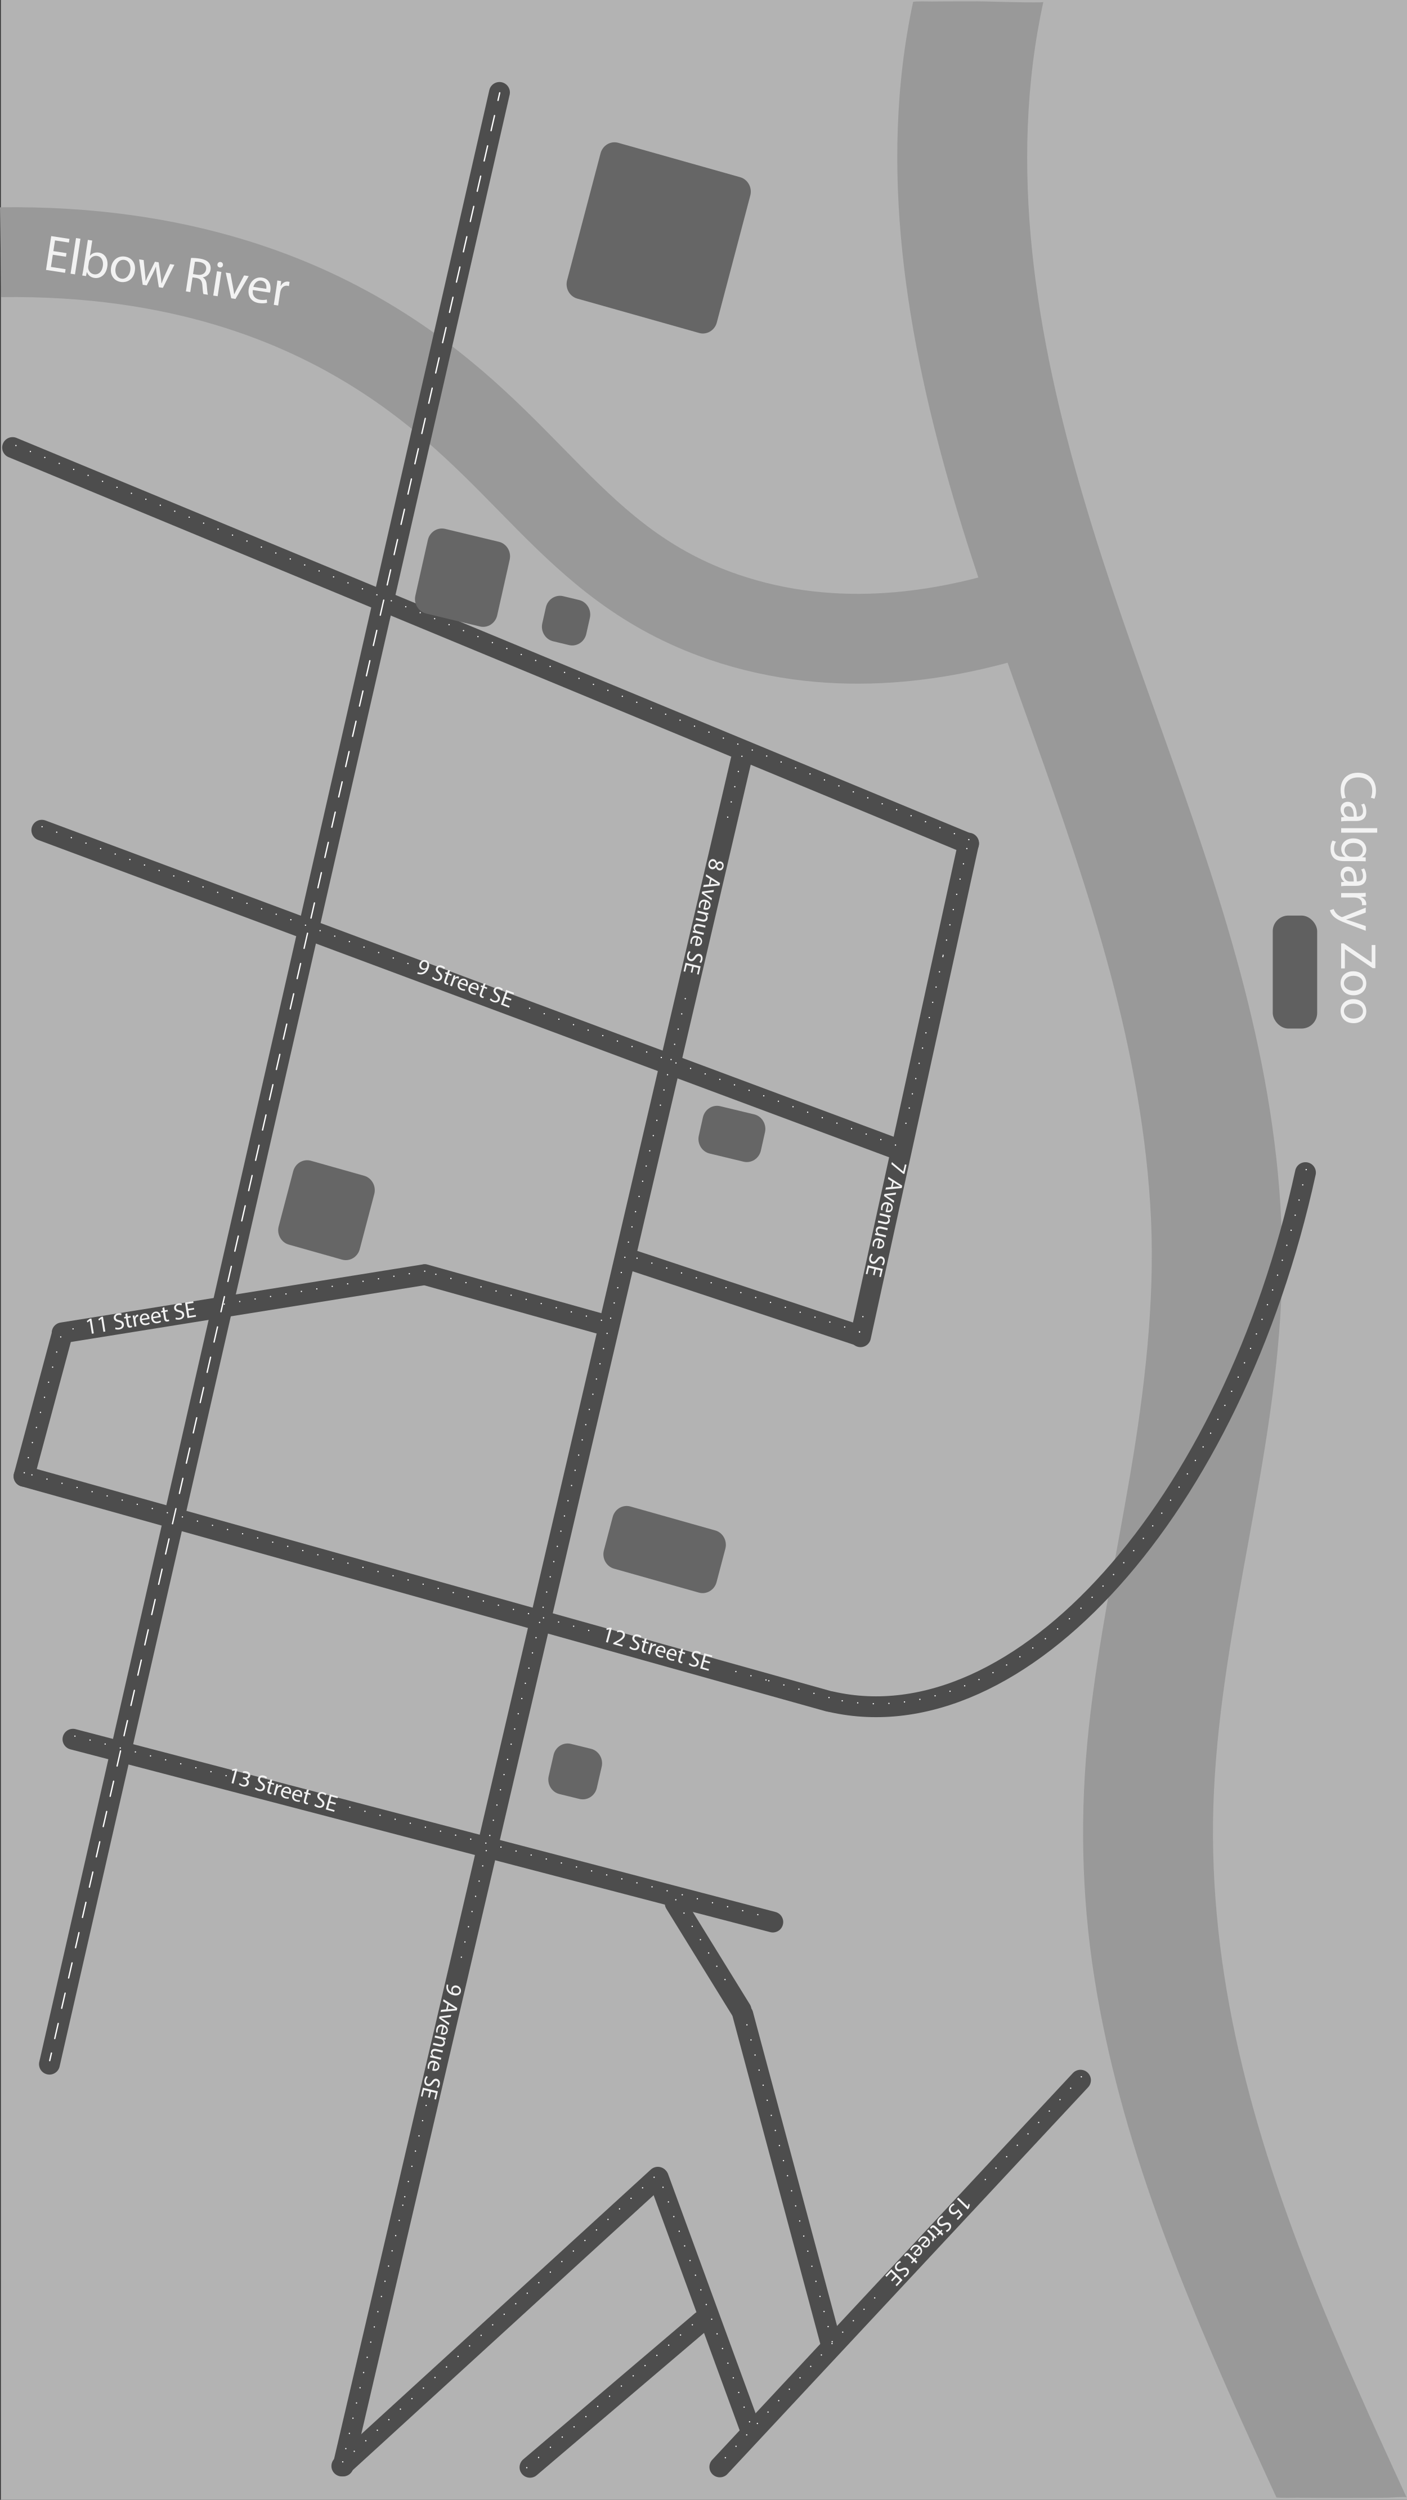 <?xml version="1.0" encoding="UTF-8"?><svg id="Layer_1" xmlns="http://www.w3.org/2000/svg" viewBox="0 0 1080.66 1920"><rect x="0" y="0" width="1080.66" height="1920" fill="#333333" stroke="none"/><g id="Layer_1-2"><g id="background"><rect x=".66" width="1080" height="1920" fill="#b3b3b3"/><path d="M701.32,1.51c-27.3,127.36-5.02,258.46,31.17,381.69,36.06,122.8,87.38,240.61,120.32,364.39,16.42,61.69,28.27,124.82,31.23,188.69s-4.95,131.6-16.04,196.58c-11.02,64.55-24.65,128.73-31.71,193.89-6.93,64.01-5.81,128.12,4.18,191.76,19.61,125.03,68.69,242.97,120.64,357.53,6.35,14.01,12.76,27.98,19.18,41.96,.33,.72,16.45,.37,14.64,.35,11.78,.13,23.57,.15,35.36,.15s23.57-.01,35.36-.15c1.63-.02,14.37-.94,14.64-.35-52.49-114.22-104.72-230.13-131.27-353.62-13.35-62.1-19.72-125.65-16.61-189.16,3.2-65.48,15.32-130.05,27.05-194.41s23.18-129.1,25.04-194.64c1.84-64.76-6.31-129.38-20.4-192.5-27.9-125.01-78.23-243.09-117.47-364.63-39.4-122.04-69.31-251.85-53.29-380.71,1.96-15.72,4.65-31.32,7.97-46.81-.2,.94-46.11-.5-50-.5-11.78,0-23.57,0-35.36,.15-1.56,.02-14.49-.36-14.64,.35h0Z" fill="#999"/><path d="M784.88,469.83c-55.32,17.42-140.67,34.49-229.43,3.97-117.93-40.54-148.36-132.9-266.88-206.55C231.33,231.68,139.63,191.83,.47,193.71" fill="none" stroke="#999" stroke-miterlimit="10" stroke-width="69"/></g><g id="road"><g><g><line x1="518.6" y1="1461.82" x2="569.15" y2="1543.7" fill="none" stroke="#4d4d4d" stroke-linecap="round" stroke-linejoin="round" stroke-width="16"/><line x1="570.54" y1="1547.18" x2="638.61" y2="1801.29" fill="none" stroke="#4d4d4d" stroke-linecap="round" stroke-linejoin="round" stroke-width="16"/></g><line x1="383.63" y1="71" x2="37.98" y2="1585.38" fill="none" stroke="#4d4d4d" stroke-linecap="round" stroke-linejoin="round" stroke-width="16"/><line x1="9.66" y1="343.74" x2="743.92" y2="648.03" fill="none" stroke="#4d4d4d" stroke-linecap="round" stroke-linejoin="round" stroke-width="16"/><line x1="569.15" y1="584.06" x2="263.53" y2="1894.01" fill="none" stroke="#4d4d4d" stroke-linecap="round" stroke-linejoin="round" stroke-width="16"/><line x1="32.12" y1="637.65" x2="688.76" y2="882.5" fill="none" stroke="#4d4d4d" stroke-linecap="round" stroke-linejoin="round" stroke-width="16"/><line x1="461.32" y1="1016.75" x2="326.43" y2="979.03" fill="none" stroke="#4d4d4d" stroke-linecap="round" stroke-linejoin="round" stroke-width="16"/><line x1="326.02" y1="979.03" x2="47.74" y2="1023.69" fill="none" stroke="#4d4d4d" stroke-linecap="round" stroke-linejoin="round" stroke-width="16"/><line x1="636.52" y1="1306.67" x2="18.45" y2="1133.84" fill="none" stroke="#4d4d4d" stroke-linecap="round" stroke-linejoin="round" stroke-width="16"/><line x1="743.92" y1="647.58" x2="660.93" y2="1026.67" fill="none" stroke="#4d4d4d" stroke-linecap="round" stroke-linejoin="round" stroke-width="16"/><line x1="47.74" y1="1024.68" x2="18.45" y2="1133.84" fill="none" stroke="#4d4d4d" stroke-linecap="round" stroke-linejoin="round" stroke-width="16"/><line x1="480.29" y1="966.13" x2="659.46" y2="1025.62" fill="none" stroke="#4d4d4d" stroke-linecap="round" stroke-linejoin="round" stroke-width="16"/><path d="M1002.67,900.63c-56.36,257.41-219.22,439.19-364.13,406.42" fill="none" stroke="#4d4d4d" stroke-linecap="round" stroke-linejoin="round" stroke-width="16"/><line x1="56.04" y1="1335.81" x2="593.56" y2="1476.22" fill="none" stroke="#4d4d4d" stroke-linecap="round" stroke-linejoin="round" stroke-width="16"/><line x1="505.68" y1="1672.71" x2="575.36" y2="1863.16" fill="none" stroke="#4d4d4d" stroke-linecap="round" stroke-linejoin="round" stroke-width="16"/><line x1="552.87" y1="1894.7" x2="829.88" y2="1597.68" fill="none" stroke="#4d4d4d" stroke-linecap="round" stroke-linejoin="round" stroke-width="16"/><line x1="505.27" y1="1672.22" x2="262.55" y2="1894.01" fill="none" stroke="#4d4d4d" stroke-linecap="round" stroke-linejoin="round" stroke-width="16"/><line x1="538.88" y1="1782.86" x2="407.06" y2="1895" fill="none" stroke="#4d4d4d" stroke-linecap="round" stroke-linejoin="round" stroke-width="16"/></g><g><g><line x1="383.82" y1="71.27" x2="382.49" y2="77.12" fill="none" stroke="#fff" stroke-linecap="round" stroke-linejoin="round"/><line x1="379.83" y1="88.75" x2="40.84" y2="1571.01" fill="none" stroke="#fff" stroke-dasharray="0 0 0 0 0 0 11.93 11.93" stroke-linecap="round" stroke-linejoin="round"/><line x1="39.51" y1="1576.83" x2="38.17" y2="1582.67" fill="none" stroke="#fff" stroke-linecap="round" stroke-linejoin="round"/></g><line x1="744.12" y1="644.87" x2="9.86" y2="341.2" fill="none" stroke="#fff" stroke-dasharray="0 0 0 12" stroke-linecap="round" stroke-linejoin="round"/><line x1="724.38" y1="733.75" x2="744.12" y2="644.87" fill="none" stroke="#fff" stroke-dasharray="0 0 0 12" stroke-linecap="round" stroke-linejoin="round"/><line x1="700.76" y1="840.12" x2="724.38" y2="733.75" fill="none" stroke="#fff" stroke-dasharray="0 0 0 12" stroke-linecap="round" stroke-linejoin="round"/><line x1="695.8" y1="862.73" x2="700.76" y2="840.12" fill="none" stroke="#fff" stroke-dasharray="0 0 0 12" stroke-linecap="round" stroke-linejoin="round"/><line x1="660.15" y1="1022.97" x2="663.12" y2="1009.59" fill="none" stroke="#fff" stroke-dasharray="0 0 0 12" stroke-linecap="round" stroke-linejoin="round"/><line x1="406.77" y1="774.38" x2="689.44" y2="880.07" fill="none" stroke="#fff" stroke-dasharray="0 0 0 12" stroke-linecap="round" stroke-linejoin="round"/><line x1="32.31" y1="634.95" x2="314.99" y2="740.64" fill="none" stroke="#fff" stroke-dasharray="0 0 0 12" stroke-linecap="round" stroke-linejoin="round"/><path d="M1003.23,898.33c-56.36,257.41-219.22,439.19-364.13,406.42" fill="none" stroke="#fff" stroke-dasharray="0 0 0 12" stroke-linecap="round" stroke-linejoin="round"/><line x1="309.37" y1="1693.7" x2="263.24" y2="1890.81" fill="none" stroke="#fff" stroke-dasharray="0 0 0 12" stroke-linecap="round" stroke-linejoin="round"/><line x1="327.3" y1="1617.09" x2="309.37" y2="1693.7" fill="none" stroke="#fff" stroke-dasharray="0 0 0 12" stroke-linecap="round" stroke-linejoin="round"/><line x1="526.34" y1="767.02" x2="353.07" y2="1508.74" fill="none" stroke="#fff" stroke-dasharray="0 0 0 12" stroke-linecap="round" stroke-linejoin="round"/><line x1="569.83" y1="580.86" x2="558.6" y2="628.93" fill="none" stroke="#fff" stroke-dasharray="0 0 0 12" stroke-linecap="round" stroke-linejoin="round"/><line x1="660.15" y1="1022.97" x2="480.49" y2="963.43" fill="none" stroke="#fff" stroke-dasharray="0 0 0 12" stroke-linecap="round" stroke-linejoin="round"/><line x1="461.94" y1="1014.04" x2="326.22" y2="976.33" fill="none" stroke="#fff" stroke-dasharray="0 0 0 12" stroke-linecap="round" stroke-linejoin="round"/><line x1="56.11" y1="1020.64" x2="47.94" y2="1021.98" fill="none" stroke="#fff" stroke-dasharray="0 0 0 12" stroke-linecap="round" stroke-linejoin="round"/><line x1="326.22" y1="976.33" x2="161.88" y2="1003.29" fill="none" stroke="#fff" stroke-dasharray="0 0 0 12" stroke-linecap="round" stroke-linejoin="round"/><line x1="18.65" y1="1131.14" x2="47.94" y2="1021.98" fill="none" stroke="#fff" stroke-dasharray="0 0 0 12" stroke-linecap="round" stroke-linejoin="round"/><line x1="452.15" y1="1252.25" x2="18.65" y2="1131.14" fill="none" stroke="#fff" stroke-dasharray="0 0 0 12" stroke-linecap="round" stroke-linejoin="round"/><line x1="588.32" y1="1290.29" x2="561.77" y2="1282.88" fill="none" stroke="#fff" stroke-dasharray="0 0 0 12" stroke-linecap="round" stroke-linejoin="round"/><line x1="636.72" y1="1303.81" x2="588.32" y2="1290.29" fill="none" stroke="#fff" stroke-dasharray="0 0 0 12" stroke-linecap="round" stroke-linejoin="round"/><line x1="173.65" y1="1363.78" x2="56.24" y2="1333.09" fill="none" stroke="#fff" stroke-dasharray="0 0 0 12" stroke-linecap="round" stroke-linejoin="round"/><line x1="582.04" y1="1470.54" x2="263.24" y2="1386.68" fill="none" stroke="#fff" stroke-dasharray="0 0 0 12" stroke-linecap="round" stroke-linejoin="round"/><line x1="671.83" y1="1764.89" x2="553.23" y2="1891.8" fill="none" stroke="#fff" stroke-dasharray="0 0 0 12" stroke-linecap="round" stroke-linejoin="round"/><line x1="830.53" y1="1595.08" x2="750.63" y2="1680.58" fill="none" stroke="#fff" stroke-dasharray="0 0 0 12" stroke-linecap="round" stroke-linejoin="round"/><line x1="519.06" y1="1459.12" x2="560.07" y2="1525.61" fill="none" stroke="#fff" stroke-dasharray="0 0 0 12" stroke-linecap="round" stroke-linejoin="round"/><line x1="639.16" y1="1798.52" x2="570.81" y2="1544.47" fill="none" stroke="#fff" stroke-dasharray="0 0 0 12" stroke-linecap="round" stroke-linejoin="round"/><line x1="575.69" y1="1860.05" x2="505.39" y2="1669.51" fill="none" stroke="#fff" stroke-dasharray="0 0 0 12" stroke-linecap="round" stroke-linejoin="round"/><line x1="263.24" y1="1890.81" x2="505.39" y2="1669.51" fill="none" stroke="#fff" stroke-dasharray="0 0 0 12" stroke-linecap="round" stroke-linejoin="round"/><line x1="404.59" y1="1895.3" x2="538.59" y2="1779.66" fill="none" stroke="#fff" stroke-dasharray="0 0 0 12" stroke-linecap="round" stroke-linejoin="round"/><g><g isolation="isolate"><path d="M344.35,1524.46c-.11,.32-.17,.71-.24,1.24-.09,.91,.08,1.83,.53,2.61,.49,.9,1.34,1.68,2.61,2.2v-.05c-.59-.8-.83-1.81-.57-2.93,.47-2.02,2.28-2.96,4.18-2.5,2.1,.51,3.59,2.49,3.06,4.79-.54,2.3-2.72,3.28-5.55,2.59-2.45-.59-3.96-1.83-4.76-3.19-.64-1.07-.87-2.38-.73-3.63,.04-.57,.14-1.06,.24-1.42l1.23,.3Zm6.27,2.09c-1.39-.33-2.56,.28-2.87,1.59-.24,1.02,.07,1.94,.65,2.49,.12,.12,.28,.21,.52,.27,1.9,.46,3.52,.1,3.89-1.49,.3-1.3-.61-2.49-2.19-2.87Z" fill="#f2f2f2"/></g><g isolation="isolate"><path d="M343.63,1539.15l-3.34-2.08,.36-1.56,10.6,6.74-.42,1.82-12.46,1.2,.38-1.61,3.92-.37,.96-4.13Zm.27,4.1l3.58-.34c.81-.08,1.54-.09,2.25-.1v-.03c-.64-.34-1.29-.7-1.94-1.09l-3.07-1.94-.82,3.51Z" fill="#f2f2f2"/></g><g isolation="isolate"><path d="M346.21,1549.16l-5.04,.52c-.82,.09-1.55,.16-2.28,.16v.05c.63,.36,1.25,.76,1.94,1.22l4.27,2.75-.37,1.59-7.51-5.28,.34-1.45,9.02-1.19-.38,1.63Z" fill="#f2f2f2"/></g><g isolation="isolate"><path d="M339.84,1556.5c-2.04-.46-3.19,.66-3.54,2.18-.25,1.09-.22,1.79-.11,2.42h-1.14c-.11-.59-.17-1.58,.14-2.91,.6-2.58,2.64-3.71,5.13-3.11s4.12,2.56,3.55,5c-.64,2.73-3.18,2.89-4.71,2.52-.31-.07-.54-.17-.69-.22l1.37-5.88Zm.04,4.72c.95,.25,2.54,.19,2.94-1.52,.36-1.54-.89-2.55-1.9-2.92l-1.04,4.44Z" fill="#f2f2f2"/><path d="M340.19,1564.84c.86,.21,1.56,.36,2.26,.47l-.31,1.35-1.39-.25v.04c.68,.6,1.23,1.76,.9,3.14-.27,1.16-1.37,2.79-4.21,2.11l-4.94-1.19,.36-1.52,4.77,1.15c1.33,.32,2.56,.09,2.9-1.35,.23-1-.29-1.95-1.06-2.41-.17-.11-.42-.21-.68-.27l-4.98-1.2,.35-1.52,6.04,1.46Z" fill="#f2f2f2"/><path d="M332.53,1580.54c-.86-.21-1.61-.37-2.27-.47l.31-1.35,1.37,.24v-.04c-.57-.56-1.23-1.65-.88-3.14,.31-1.31,1.39-2.71,4.3-2.01l4.84,1.17-.36,1.52-4.58-1.1c-1.57-.38-2.75-.15-3.07,1.23-.24,1.02,.3,1.9,.9,2.34,.2,.14,.46,.26,.74,.32l5.08,1.22-.36,1.52-6.02-1.45Z" fill="#f2f2f2"/><path d="M333.35,1584.3c-2.04-.46-3.19,.66-3.54,2.18-.25,1.09-.22,1.79-.11,2.42h-1.14c-.11-.59-.17-1.58,.14-2.91,.6-2.58,2.64-3.71,5.13-3.11s4.12,2.56,3.55,5c-.64,2.73-3.18,2.89-4.71,2.52-.31-.07-.54-.17-.69-.22l1.37-5.88Zm.04,4.72c.95,.25,2.54,.19,2.94-1.52,.36-1.54-.89-2.55-1.9-2.92l-1.04,4.45Z" fill="#f2f2f2"/><path d="M328.66,1595.14c-.57,.58-1.14,1.48-1.38,2.52-.36,1.54,.23,2.63,1.4,2.91,1.08,.26,1.84-.21,2.8-1.64,1.11-1.74,2.36-2.68,3.99-2.29,1.8,.43,2.78,2.26,2.25,4.52-.28,1.19-.75,1.99-1.17,2.44l-1.12-.71c.29-.33,.82-1.03,1.06-2.08,.37-1.59-.43-2.42-1.21-2.61-1.08-.26-1.77,.32-2.76,1.78-1.21,1.79-2.39,2.57-4.08,2.16-1.78-.43-3.01-2.13-2.37-4.88,.26-1.12,.87-2.27,1.43-2.8l1.16,.68Z" fill="#f2f2f2"/><path d="M328.8,1610.78l1.06-4.53-4.16-1-1.18,5.05-1.25-.3,1.53-6.55,11.53,2.78-1.47,6.3-1.25-.3,1.12-4.79-3.64-.88-1.06,4.53-1.23-.3Z" fill="#f2f2f2"/></g></g><g><g isolation="isolate"><path d="M694.61,901.69l-.99-.24-8.98-7.34,.37-1.57,8.7,7.25h.03s1.28-5.49,1.28-5.49l1.25,.3-1.65,7.09Z" fill="#f2f2f2"/></g><g isolation="isolate"><path d="M685.33,907.54l-3.34-2.08,.36-1.56,10.6,6.74-.42,1.82-12.46,1.2,.38-1.61,3.92-.37,.96-4.13Zm.27,4.1l3.58-.34c.81-.08,1.54-.09,2.25-.1v-.03c-.64-.34-1.29-.7-1.94-1.09l-3.07-1.94-.82,3.51Z" fill="#f2f2f2"/></g><g isolation="isolate"><path d="M687.91,917.55l-5.04,.52c-.82,.1-1.55,.15-2.28,.16v.05c.63,.35,1.25,.76,1.94,1.22l4.27,2.75-.37,1.59-7.51-5.28,.34-1.45,9.02-1.19-.38,1.63Z" fill="#f2f2f2"/></g><g isolation="isolate"><path d="M681.54,924.89c-2.04-.46-3.19,.66-3.54,2.18-.25,1.09-.22,1.79-.11,2.42h-1.14c-.11-.59-.17-1.58,.14-2.91,.6-2.58,2.64-3.71,5.13-3.11,2.5,.6,4.12,2.56,3.55,5-.64,2.73-3.18,2.89-4.71,2.52-.31-.07-.54-.17-.69-.22l1.37-5.88Zm.04,4.72c.95,.25,2.54,.19,2.94-1.52,.36-1.54-.89-2.55-1.9-2.92l-1.04,4.45Z" fill="#f2f2f2"/><path d="M681.89,933.23c.86,.21,1.56,.36,2.26,.47l-.32,1.35-1.39-.24v.04c.68,.6,1.23,1.76,.9,3.14-.27,1.16-1.37,2.79-4.21,2.11l-4.94-1.19,.36-1.52,4.77,1.15c1.33,.32,2.56,.09,2.9-1.35,.23-1-.29-1.95-1.06-2.41-.17-.11-.42-.21-.68-.27l-4.98-1.2,.35-1.52,6.04,1.45Z" fill="#f2f2f2"/><path d="M674.23,948.93c-.85-.21-1.61-.37-2.27-.47l.31-1.35,1.37,.24v-.04c-.57-.56-1.23-1.65-.88-3.14,.31-1.31,1.39-2.72,4.3-2.02l4.84,1.17-.35,1.52-4.58-1.1c-1.57-.38-2.75-.15-3.07,1.23-.24,1.02,.3,1.9,.9,2.34,.2,.14,.46,.26,.74,.32l5.08,1.22-.36,1.52-6.02-1.45Z" fill="#f2f2f2"/><path d="M675.05,952.69c-2.04-.46-3.19,.66-3.54,2.18-.25,1.09-.22,1.79-.11,2.42h-1.14c-.11-.59-.17-1.58,.14-2.91,.6-2.58,2.64-3.71,5.13-3.11,2.5,.6,4.12,2.56,3.55,5-.64,2.73-3.18,2.89-4.71,2.52-.31-.07-.54-.17-.69-.22l1.37-5.88Zm.04,4.72c.95,.25,2.54,.19,2.94-1.52,.36-1.54-.89-2.55-1.9-2.92l-1.04,4.45Z" fill="#f2f2f2"/><path d="M670.36,963.53c-.57,.58-1.14,1.48-1.38,2.52-.36,1.54,.24,2.63,1.4,2.91,1.08,.26,1.84-.21,2.8-1.65,1.11-1.74,2.36-2.68,3.99-2.29,1.8,.43,2.78,2.26,2.25,4.52-.28,1.19-.75,1.99-1.17,2.44l-1.12-.71c.29-.33,.82-1.03,1.06-2.08,.37-1.59-.43-2.42-1.22-2.61-1.08-.26-1.77,.32-2.76,1.78-1.21,1.79-2.39,2.57-4.08,2.16-1.78-.43-3.01-2.13-2.37-4.88,.26-1.12,.87-2.27,1.43-2.8l1.16,.68Z" fill="#f2f2f2"/><path d="M670.5,979.17l1.06-4.53-4.16-1-1.18,5.05-1.25-.3,1.53-6.56,11.53,2.78-1.47,6.3-1.25-.3,1.12-4.79-3.64-.88-1.06,4.53-1.23-.3Z" fill="#f2f2f2"/></g></g><g><g isolation="isolate"><path d="M548.11,659.88c1.4,.34,2.2,1.42,2.46,2.95h.06c.87-1.11,1.95-1.41,2.91-1.18,1.76,.42,2.61,2.22,2.15,4.19-.51,2.18-2.11,2.94-3.5,2.61-.94-.23-1.84-.94-2.17-2.48h-.05c-.87,1.26-2.05,1.89-3.4,1.56-1.93-.47-2.84-2.46-2.34-4.6,.55-2.35,2.27-3.44,3.89-3.05Zm-1.34,6.07c1.35,.33,2.22-.47,3.01-1.89-.07-1.41-.76-2.32-1.82-2.58-1.12-.33-2.31,.3-2.64,1.74-.32,1.37,.31,2.45,1.46,2.73Zm6.54-2.85c-1.11-.27-1.91,.44-2.55,1.65,.1,1.05,.61,1.96,1.62,2.2,.89,.21,1.94-.1,2.26-1.47,.29-1.26-.37-2.15-1.32-2.38Z" fill="#f2f2f2"/></g><g isolation="isolate"><path d="M545.39,675.17l-3.34-2.08,.36-1.56,10.6,6.74-.42,1.82-12.46,1.2,.38-1.61,3.92-.37,.96-4.13Zm.27,4.1l3.58-.34c.81-.08,1.54-.09,2.25-.1v-.03c-.64-.34-1.29-.7-1.94-1.09l-3.07-1.94-.82,3.51Z" fill="#f2f2f2"/></g><g isolation="isolate"><path d="M547.97,685.17l-5.04,.52c-.82,.1-1.55,.15-2.28,.16v.05c.63,.36,1.25,.76,1.94,1.22l4.27,2.75-.37,1.59-7.51-5.28,.34-1.45,9.02-1.19-.38,1.63Z" fill="#f2f2f2"/></g><g isolation="isolate"><path d="M541.6,692.52c-2.04-.46-3.19,.66-3.54,2.18-.25,1.09-.22,1.79-.11,2.42h-1.14c-.12-.59-.17-1.58,.14-2.91,.6-2.58,2.64-3.71,5.13-3.11,2.5,.6,4.12,2.56,3.55,5-.64,2.73-3.18,2.89-4.71,2.52-.31-.07-.54-.17-.69-.22l1.37-5.88Zm.04,4.72c.95,.25,2.54,.19,2.94-1.52,.36-1.54-.89-2.55-1.9-2.92l-1.04,4.45Z" fill="#f2f2f2"/><path d="M541.95,700.86c.86,.21,1.56,.36,2.26,.47l-.31,1.35-1.39-.24v.04c.68,.6,1.22,1.76,.9,3.14-.27,1.16-1.37,2.79-4.21,2.11l-4.94-1.19,.36-1.52,4.77,1.15c1.33,.32,2.56,.09,2.9-1.35,.23-1-.29-1.95-1.06-2.41-.17-.11-.42-.21-.68-.27l-4.98-1.2,.35-1.52,6.04,1.45Z" fill="#f2f2f2"/><path d="M534.29,716.56c-.86-.21-1.61-.37-2.27-.48l.31-1.35,1.37,.24v-.04c-.57-.56-1.23-1.65-.88-3.14,.31-1.31,1.39-2.71,4.3-2.01l4.84,1.17-.36,1.52-4.58-1.1c-1.57-.38-2.75-.15-3.07,1.23-.24,1.02,.3,1.9,.9,2.34,.2,.14,.46,.26,.74,.32l5.08,1.22-.35,1.52-6.02-1.45Z" fill="#f2f2f2"/><path d="M535.11,720.32c-2.04-.46-3.19,.66-3.54,2.18-.25,1.09-.22,1.79-.11,2.42h-1.14c-.11-.59-.17-1.58,.14-2.91,.6-2.58,2.64-3.71,5.13-3.11s4.12,2.56,3.55,5c-.64,2.73-3.18,2.89-4.71,2.52-.31-.07-.54-.17-.69-.22l1.37-5.88Zm.04,4.72c.95,.25,2.54,.19,2.94-1.52,.36-1.54-.89-2.55-1.9-2.92l-1.04,4.44Z" fill="#f2f2f2"/><path d="M530.42,731.16c-.57,.58-1.14,1.48-1.38,2.52-.36,1.54,.23,2.63,1.4,2.91,1.08,.26,1.84-.22,2.8-1.64,1.11-1.74,2.36-2.68,3.98-2.29,1.8,.43,2.78,2.26,2.25,4.52-.28,1.19-.75,1.99-1.17,2.44l-1.12-.71c.29-.33,.82-1.03,1.06-2.08,.37-1.59-.43-2.42-1.21-2.61-1.08-.26-1.77,.32-2.76,1.78-1.21,1.79-2.39,2.57-4.08,2.16-1.78-.43-3.01-2.13-2.37-4.88,.26-1.12,.87-2.27,1.43-2.8l1.16,.68Z" fill="#f2f2f2"/><path d="M530.56,746.8l1.06-4.53-4.16-1-1.18,5.05-1.25-.3,1.53-6.56,11.53,2.78-1.47,6.3-1.25-.3,1.12-4.79-3.64-.88-1.06,4.53-1.23-.3Z" fill="#f2f2f2"/></g></g><g><g isolation="isolate"><path d="M320.9,746.62c.3,.15,.68,.25,1.19,.39,.89,.2,1.81,.14,2.63-.22,.95-.39,1.81-1.15,2.47-2.37l-.05-.02c-.86,.52-1.88,.63-2.96,.23-1.93-.72-2.64-2.66-1.97-4.52,.75-2.06,2.87-3.33,5.07-2.51,2.2,.82,2.9,3.14,1.9,5.92-.87,2.4-2.27,3.78-3.7,4.43-1.12,.51-2.45,.59-3.65,.29-.56-.11-1.03-.27-1.37-.42l.44-1.21Zm2.8-6.08c-.49,1.36-.03,2.62,1.23,3.09,.98,.36,1.91,.16,2.53-.35,.13-.1,.24-.25,.33-.49,.67-1.86,.51-3.54-1.01-4.11-1.24-.46-2.52,.32-3.08,1.86Z" fill="#f2f2f2"/></g><g isolation="isolate"><path d="M332.63,750.16c.5,.64,1.32,1.33,2.31,1.7,1.47,.55,2.62,.08,3.03-1.06,.38-1.06,0-1.88-1.29-3.03-1.58-1.33-2.36-2.71-1.79-4.3,.64-1.76,2.55-2.53,4.71-1.73,1.14,.43,1.87,1,2.26,1.47l-.83,1.04c-.29-.34-.91-.95-1.92-1.33-1.52-.57-2.43,.14-2.71,.91-.38,1.06,.11,1.83,1.43,3.01,1.62,1.44,2.24,2.72,1.64,4.38-.63,1.75-2.45,2.78-5.08,1.8-1.08-.4-2.13-1.16-2.58-1.78l.81-1.09Z" fill="#f2f2f2"/></g><g isolation="isolate"><path d="M345.76,745.22l-.84,2.33,2.08,.78-.41,1.12-2.08-.78-1.58,4.38c-.36,1.01-.29,1.68,.52,1.98,.38,.14,.68,.2,.88,.21l-.33,1.13c-.32,.01-.8-.07-1.36-.28-.68-.25-1.15-.68-1.35-1.21-.26-.59-.14-1.37,.2-2.32l1.6-4.43-1.24-.46,.41-1.12,1.24,.46,.7-1.95,1.56,.14Z" fill="#f2f2f2"/></g><g isolation="isolate"><path d="M347.72,751.47c.34-.96,.62-1.79,.85-2.56l1.27,.48-.53,1.61,.07,.02c.76-.96,1.88-1.31,2.86-.95,.16,.06,.27,.12,.39,.2l-.5,1.39c-.14-.09-.28-.16-.48-.24-1.03-.38-2.04,.13-2.64,1.17-.11,.19-.22,.41-.31,.66l-1.56,4.33-1.44-.54,2.02-5.59Z" fill="#f2f2f2"/></g><g isolation="isolate"><path d="M353.14,755.53c-.69,2.01,.27,3.3,1.73,3.84,1.04,.39,1.74,.44,2.37,.41l-.13,1.15c-.6,.04-1.57-.02-2.84-.49-2.46-.92-3.34-3.11-2.46-5.56,.88-2.45,3-3.85,5.33-2.98,2.61,.98,2.47,3.57,1.93,5.06-.11,.3-.23,.52-.3,.67l-5.62-2.1Zm4.65,.54c.36-.93,.49-2.54-1.15-3.15-1.47-.55-2.61,.59-3.1,1.57l4.25,1.59Z" fill="#f2f2f2"/><path d="M361.42,758.62c-.69,2.01,.27,3.3,1.73,3.84,1.04,.39,1.74,.44,2.37,.41l-.13,1.15c-.6,.04-1.57-.02-2.84-.49-2.46-.92-3.34-3.11-2.46-5.56,.88-2.45,3-3.85,5.34-2.98,2.61,.97,2.47,3.57,1.93,5.06-.11,.3-.23,.52-.3,.67l-5.62-2.1Zm4.65,.54c.36-.93,.49-2.54-1.15-3.15-1.47-.55-2.61,.59-3.1,1.57l4.25,1.59Z" fill="#f2f2f2"/><path d="M373.05,755.4l-.84,2.33,2.08,.78-.41,1.12-2.08-.78-1.58,4.38c-.36,1.01-.29,1.68,.52,1.98,.38,.14,.68,.2,.88,.21l-.33,1.13c-.32,.01-.8-.07-1.36-.28-.68-.25-1.15-.68-1.35-1.21-.26-.59-.14-1.37,.2-2.32l1.6-4.43-1.24-.46,.41-1.12,1.24,.46,.7-1.95,1.56,.15Z" fill="#f2f2f2"/><path d="M377,766.72c.5,.64,1.32,1.33,2.31,1.7,1.47,.55,2.62,.08,3.03-1.06,.38-1.06,0-1.88-1.29-3.03-1.58-1.33-2.36-2.71-1.79-4.3,.64-1.76,2.55-2.53,4.71-1.73,1.14,.43,1.87,1,2.26,1.47l-.83,1.04c-.29-.34-.91-.95-1.92-1.33-1.52-.57-2.43,.14-2.71,.91-.38,1.06,.11,1.83,1.43,3.01,1.62,1.44,2.25,2.72,1.65,4.38-.63,1.75-2.45,2.78-5.08,1.8-1.08-.4-2.13-1.16-2.58-1.78l.81-1.09Z" fill="#f2f2f2"/><path d="M392.4,768.46l-4.33-1.62-1.47,4.08,4.83,1.8-.44,1.22-6.27-2.34,4.08-11.31,6.02,2.25-.44,1.22-4.58-1.71-1.29,3.57,4.33,1.62-.44,1.21Z" fill="#f2f2f2"/></g></g><g><g isolation="isolate"><path d="M68.97,1014.35h-.03s-1.78,1.4-1.78,1.4l-.48-1.13,2.24-1.74,1.29-.21,1.82,11.46-1.47,.24-1.59-10.01Z" fill="#f2f2f2"/><path d="M77.83,1012.89h-.03s-1.78,1.4-1.78,1.4l-.48-1.13,2.24-1.74,1.29-.21,1.82,11.46-1.47,.24-1.59-10.01Z" fill="#f2f2f2"/></g><g isolation="isolate"><path d="M88.67,1019.47c.74,.31,1.78,.5,2.82,.33,1.54-.25,2.3-1.23,2.11-2.43-.18-1.11-.9-1.64-2.57-2-2.01-.38-3.34-1.19-3.61-2.86-.29-1.85,.99-3.47,3.25-3.84,1.19-.2,2.1-.05,2.66,.16l-.21,1.32c-.41-.15-1.25-.37-2.3-.2-1.59,.26-2.04,1.33-1.91,2.14,.18,1.11,.97,1.54,2.68,1.91,2.09,.45,3.25,1.26,3.53,3,.29,1.83-.79,3.64-3.53,4.09-1.12,.18-2.4,.05-3.09-.27l.17-1.35Z" fill="#f2f2f2"/></g><g isolation="isolate"><path d="M97.67,1008.64l.39,2.45,2.18-.36,.19,1.18-2.18,.36,.73,4.6c.17,1.06,.56,1.61,1.4,1.47,.4-.07,.68-.17,.86-.25l.25,1.15c-.27,.17-.73,.34-1.31,.43-.71,.12-1.32-.02-1.74-.38-.51-.39-.78-1.12-.94-2.12l-.74-4.66-1.3,.21-.19-1.18,1.3-.21-.33-2.04,1.42-.65Z" fill="#f2f2f2"/></g><g isolation="isolate"><path d="M102.36,1013.12c-.16-1-.31-1.87-.49-2.65l1.33-.22,.32,1.67h.07c.2-1.22,1-2.09,2.02-2.26,.17-.03,.3-.03,.44-.02l.23,1.46c-.16,0-.32,0-.53,.03-1.07,.18-1.7,1.13-1.72,2.33,0,.22,0,.47,.05,.73l.72,4.55-1.5,.25-.93-5.87Z" fill="#f2f2f2"/></g><g isolation="isolate"><path d="M108.98,1013.97c.37,2.09,1.82,2.74,3.34,2.49,1.09-.18,1.71-.48,2.24-.82l.44,1.07c-.5,.33-1.37,.77-2.7,.99-2.57,.42-4.38-1.05-4.79-3.63s.75-4.85,3.19-5.25c2.73-.45,3.84,1.88,4.09,3.45,.05,.32,.06,.57,.06,.73l-5.87,.96Zm4.28-1.84c-.14-.99-.8-2.46-2.51-2.17-1.54,.25-1.98,1.81-1.93,2.9l4.44-.73Z" fill="#f2f2f2"/><path d="M117.64,1012.55c.37,2.09,1.82,2.74,3.34,2.49,1.09-.18,1.71-.48,2.24-.82l.44,1.07c-.5,.33-1.37,.77-2.7,.99-2.57,.42-4.38-1.05-4.79-3.63s.75-4.85,3.19-5.25c2.73-.45,3.84,1.88,4.09,3.45,.05,.32,.05,.57,.06,.73l-5.87,.96Zm4.28-1.84c-.14-.99-.8-2.46-2.51-2.17-1.54,.25-1.98,1.81-1.93,2.9l4.44-.73Z" fill="#f2f2f2"/><path d="M126.16,1003.96l.39,2.45,2.18-.36,.19,1.18-2.18,.36,.73,4.6c.17,1.06,.56,1.61,1.4,1.47,.4-.06,.68-.17,.86-.25l.25,1.15c-.27,.17-.73,.34-1.31,.43-.71,.12-1.32-.02-1.75-.38-.5-.39-.78-1.12-.94-2.12l-.74-4.66-1.29,.21-.19-1.18,1.29-.21-.33-2.05,1.42-.65Z" fill="#f2f2f2"/><path d="M135,1011.87c.74,.31,1.78,.5,2.82,.33,1.54-.25,2.3-1.23,2.11-2.43-.18-1.11-.9-1.64-2.57-2-2.01-.38-3.34-1.19-3.61-2.86-.29-1.85,.99-3.47,3.25-3.84,1.19-.2,2.1-.05,2.67,.16l-.22,1.32c-.41-.15-1.25-.37-2.3-.2-1.59,.26-2.04,1.33-1.91,2.14,.18,1.11,.97,1.54,2.68,1.91,2.09,.45,3.25,1.26,3.52,3,.29,1.83-.79,3.64-3.53,4.09-1.12,.18-2.4,.05-3.09-.27l.18-1.35Z" fill="#f2f2f2"/><path d="M149.16,1005.74l-4.53,.74,.68,4.29,5.04-.83,.2,1.29-6.54,1.07-1.89-11.88,6.29-1.03,.2,1.29-4.78,.79,.6,3.76,4.53-.74,.2,1.27Z" fill="#f2f2f2"/></g></g><g><g isolation="isolate"><path d="M468.06,1251.41h-.03s-2.21,.5-2.21,.5l.02-1.23,2.77-.64,1.28,.36-3.03,11.19-1.45-.4,2.65-9.78Z" fill="#f2f2f2"/><path d="M470.9,1262.72l.25-.93,1.49-.83c3.56-1.93,5.22-3.02,5.7-4.71,.31-1.14,.05-2.34-1.6-2.8-1-.28-1.98,0-2.6,.29l-.19-1.2c.94-.44,2.16-.62,3.44-.26,2.38,.67,2.94,2.6,2.5,4.2-.56,2.07-2.49,3.32-5.43,4.94l-1.11,.58v.04s4.96,1.39,4.96,1.39l-.34,1.26-7.06-1.97Z" fill="#f2f2f2"/></g><g isolation="isolate"><path d="M484.05,1264.43c.55,.6,1.43,1.21,2.45,1.5,1.51,.42,2.62-.14,2.93-1.31,.29-1.08-.15-1.88-1.54-2.91-1.69-1.19-2.58-2.5-2.14-4.13,.49-1.81,2.33-2.74,4.56-2.12,1.17,.33,1.95,.84,2.38,1.28l-.74,1.11c-.32-.31-.99-.87-2.03-1.16-1.56-.44-2.42,.34-2.63,1.14-.29,1.09,.26,1.81,1.67,2.88,1.73,1.3,2.46,2.52,2,4.23-.48,1.79-2.21,2.97-4.92,2.22-1.11-.31-2.22-.97-2.72-1.56l.71-1.15Z" fill="#f2f2f2"/></g><g isolation="isolate"><path d="M496.75,1258.41l-.65,2.39,2.14,.6-.31,1.15-2.14-.6-1.22,4.5c-.28,1.03-.15,1.7,.68,1.93,.39,.11,.69,.14,.9,.14l-.24,1.16c-.32,.04-.8,0-1.38-.16-.7-.19-1.2-.58-1.44-1.09-.3-.57-.26-1.35,0-2.33l1.23-4.55-1.28-.36,.31-1.15,1.28,.36,.54-2h1.57Z" fill="#f2f2f2"/></g><g isolation="isolate"><path d="M499.23,1264.47c.27-.98,.48-1.83,.64-2.62l1.31,.37-.39,1.65,.07,.02c.68-1.02,1.77-1.47,2.77-1.19,.17,.05,.28,.1,.41,.17l-.39,1.43c-.14-.08-.29-.14-.5-.19-1.05-.29-2.02,.31-2.53,1.39-.09,.2-.19,.43-.26,.69l-1.2,4.44-1.48-.41,1.55-5.73Z" fill="#f2f2f2"/></g><g isolation="isolate"><path d="M504.95,1268.05c-.52,2.06,.54,3.26,2.04,3.68,1.07,.3,1.77,.29,2.4,.21l-.04,1.16c-.59,.09-1.57,.12-2.88-.25-2.53-.71-3.59-2.82-2.91-5.33,.68-2.51,2.68-4.08,5.08-3.42,2.69,.75,2.75,3.34,2.34,4.88-.08,.31-.18,.54-.24,.69l-5.78-1.62Zm4.68,.14c.28-.96,.28-2.57-1.41-3.04-1.51-.42-2.56,.8-2.96,1.82l4.37,1.22Z" fill="#f2f2f2"/><path d="M513.47,1270.43c-.52,2.06,.54,3.26,2.04,3.68,1.07,.3,1.77,.29,2.39,.21l-.04,1.16c-.59,.09-1.57,.12-2.88-.25-2.53-.71-3.59-2.82-2.91-5.33,.68-2.51,2.68-4.08,5.07-3.42,2.69,.75,2.75,3.34,2.34,4.88-.08,.31-.18,.54-.24,.69l-5.78-1.62Zm4.68,.14c.28-.96,.28-2.57-1.41-3.04-1.51-.42-2.56,.8-2.96,1.82l4.37,1.22Z" fill="#f2f2f2"/><path d="M524.81,1266.25l-.65,2.39,2.14,.6-.31,1.15-2.14-.6-1.22,4.5c-.28,1.03-.15,1.7,.68,1.93,.39,.11,.69,.14,.89,.14l-.24,1.16c-.32,.04-.8,0-1.38-.16-.7-.2-1.2-.58-1.44-1.09-.3-.57-.26-1.35,0-2.33l1.23-4.55-1.28-.36,.31-1.15,1.28,.36,.54-2h1.57Z" fill="#f2f2f2"/><path d="M529.69,1277.18c.55,.6,1.43,1.21,2.45,1.5,1.51,.42,2.62-.14,2.93-1.31,.29-1.08-.15-1.88-1.54-2.91-1.69-1.19-2.58-2.5-2.14-4.13,.49-1.81,2.33-2.74,4.56-2.12,1.17,.33,1.95,.84,2.38,1.28l-.74,1.11c-.32-.31-.99-.87-2.03-1.16-1.56-.44-2.42,.34-2.63,1.14-.29,1.08,.26,1.81,1.67,2.87,1.73,1.3,2.46,2.52,2,4.23-.48,1.79-2.21,2.98-4.92,2.22-1.1-.31-2.22-.97-2.72-1.56l.71-1.15Z" fill="#f2f2f2"/><path d="M545.19,1277.63l-4.46-1.25-1.13,4.19,4.96,1.39-.34,1.26-6.44-1.8,3.14-11.61,6.19,1.73-.34,1.26-4.71-1.32-.99,3.67,4.45,1.25-.33,1.24Z" fill="#f2f2f2"/></g></g><g><g isolation="isolate"><path d="M180.5,1359.73h-.03s-2.21,.5-2.21,.5l.02-1.23,2.77-.64,1.28,.36-3.03,11.19-1.45-.4,2.64-9.78Z" fill="#f2f2f2"/><path d="M184.16,1369.4c.35,.39,1.22,1.1,2.26,1.39,1.92,.54,2.85-.54,3.09-1.47,.41-1.57-.8-2.63-2.25-3.04l-.83-.23,.31-1.14,.83,.23c1.09,.3,2.62,.12,2.98-1.21,.24-.9-.11-1.84-1.48-2.23-.88-.25-1.84-.09-2.41,.12l-.09-1.21c.7-.27,1.93-.39,3.12-.05,2.18,.61,2.81,2.19,2.44,3.55-.31,1.15-1.26,1.95-2.75,2.06v.04c1.28,.66,2.1,2,1.68,3.56-.48,1.79-2.29,2.97-4.94,2.23-1.24-.35-2.22-1.05-2.67-1.56l.72-1.06Z" fill="#f2f2f2"/></g><g isolation="isolate"><path d="M196.49,1372.75c.55,.6,1.43,1.21,2.45,1.5,1.51,.42,2.62-.14,2.93-1.31,.29-1.08-.15-1.88-1.54-2.91-1.69-1.19-2.58-2.5-2.14-4.13,.49-1.81,2.33-2.74,4.56-2.12,1.17,.33,1.95,.84,2.38,1.28l-.74,1.11c-.32-.31-.99-.87-2.03-1.16-1.56-.44-2.42,.34-2.63,1.14-.29,1.08,.26,1.81,1.67,2.88,1.73,1.3,2.46,2.52,2,4.23-.48,1.79-2.21,2.97-4.92,2.22-1.11-.31-2.22-.97-2.72-1.56l.71-1.15Z" fill="#f2f2f2"/></g><g isolation="isolate"><path d="M209.19,1366.73l-.65,2.39,2.14,.6-.31,1.15-2.14-.6-1.22,4.5c-.28,1.03-.15,1.7,.68,1.93,.39,.11,.69,.14,.9,.14l-.24,1.16c-.32,.04-.8,0-1.38-.16-.7-.2-1.2-.58-1.44-1.09-.3-.57-.26-1.35,0-2.33l1.23-4.55-1.28-.36,.31-1.15,1.28,.36,.54-2h1.57Z" fill="#f2f2f2"/></g><g isolation="isolate"><path d="M211.67,1372.79c.27-.98,.48-1.83,.64-2.62l1.31,.37-.39,1.65,.07,.02c.68-1.02,1.77-1.47,2.77-1.19,.17,.05,.28,.1,.41,.17l-.39,1.43c-.14-.08-.29-.14-.5-.19-1.05-.29-2.02,.31-2.53,1.39-.09,.2-.19,.43-.26,.69l-1.2,4.44-1.48-.41,1.55-5.73Z" fill="#f2f2f2"/></g><g isolation="isolate"><path d="M217.39,1376.37c-.52,2.06,.54,3.26,2.04,3.68,1.07,.3,1.77,.29,2.39,.21l-.04,1.16c-.59,.09-1.57,.12-2.88-.25-2.53-.71-3.59-2.82-2.91-5.33,.68-2.51,2.68-4.09,5.07-3.42,2.69,.75,2.75,3.34,2.34,4.88-.08,.31-.18,.54-.24,.69l-5.78-1.62Zm4.68,.14c.28-.96,.28-2.57-1.41-3.04-1.51-.42-2.56,.8-2.96,1.82l4.37,1.22Z" fill="#f2f2f2"/><path d="M225.91,1378.75c-.52,2.06,.54,3.26,2.04,3.68,1.07,.3,1.77,.29,2.39,.21l-.04,1.16c-.59,.09-1.57,.12-2.88-.25-2.53-.71-3.59-2.82-2.91-5.33,.68-2.51,2.68-4.08,5.08-3.42,2.69,.75,2.75,3.34,2.34,4.88-.08,.31-.18,.54-.24,.69l-5.78-1.62Zm4.68,.14c.28-.96,.28-2.57-1.41-3.04-1.51-.42-2.56,.8-2.96,1.82l4.37,1.22Z" fill="#f2f2f2"/><path d="M237.25,1374.57l-.65,2.39,2.14,.6-.31,1.15-2.14-.6-1.22,4.5c-.28,1.03-.15,1.7,.68,1.93,.39,.11,.69,.14,.89,.14l-.24,1.16c-.32,.04-.8,0-1.38-.16-.7-.2-1.2-.58-1.44-1.09-.3-.57-.26-1.35,0-2.33l1.23-4.55-1.28-.36,.31-1.15,1.28,.36,.54-2h1.57Z" fill="#f2f2f2"/><path d="M242.13,1385.5c.55,.6,1.43,1.21,2.45,1.5,1.51,.42,2.62-.14,2.93-1.31,.29-1.08-.15-1.88-1.54-2.91-1.69-1.19-2.58-2.5-2.14-4.13,.49-1.81,2.33-2.74,4.56-2.12,1.17,.33,1.95,.84,2.38,1.28l-.74,1.11c-.32-.31-.99-.87-2.03-1.16-1.56-.44-2.42,.34-2.63,1.14-.29,1.09,.26,1.81,1.67,2.88,1.73,1.3,2.46,2.52,2,4.23-.48,1.79-2.21,2.97-4.92,2.22-1.1-.31-2.22-.97-2.72-1.56l.71-1.15Z" fill="#f2f2f2"/><path d="M257.63,1385.95l-4.45-1.25-1.13,4.19,4.96,1.39-.34,1.26-6.44-1.8,3.14-11.61,6.19,1.73-.34,1.26-4.71-1.32-.99,3.67,4.45,1.25-.33,1.24Z" fill="#f2f2f2"/></g></g><g isolation="isolate"><path d="M743.25,1694.84l.02-.03,.59-2.21,1.06,.6-.75,2.77-.91,.97-8.28-8,1.03-1.1,7.24,6.99Z" fill="#f2f2f2"/><path d="M734.77,1704.13l3-3.21-1.83-2.38c-.16,.22-.3,.42-.59,.73-.6,.65-1.35,1.16-2.14,1.38-.99,.3-2.21,.16-3.25-.85-1.62-1.56-1.61-4.04,.1-5.86,.86-.92,1.84-1.45,2.47-1.61l.59,1.11c-.53,.15-1.43,.59-2.14,1.36-1,1.07-1.17,2.66-.07,3.73,1.08,1.02,2.53,1.03,4.1-.65,.45-.48,.75-.9,1-1.25l3.47,4.38-3.76,4.03-.94-.91Z" fill="#f2f2f2"/></g><g isolation="isolate"><path d="M724.47,1702.96c-.78,.21-1.72,.7-2.45,1.48-1.08,1.15-1.11,2.4-.24,3.24,.8,.78,1.7,.75,3.24,0,1.83-.94,3.38-1.12,4.59,.05,1.34,1.29,1.28,3.38-.3,5.07-.83,.89-1.64,1.34-2.22,1.52l-.62-1.18c.42-.14,1.22-.47,1.96-1.26,1.11-1.19,.83-2.32,.25-2.89-.8-.78-1.69-.62-3.28,.13-1.94,.93-3.34,1.01-4.6-.21-1.33-1.28-1.54-3.38,.38-5.44,.79-.84,1.89-1.53,2.63-1.7l.66,1.18Z" fill="#f2f2f2"/></g><g isolation="isolate"><path d="M723.74,1717.15l-1.77-1.71-1.52,1.63-.85-.82,1.52-1.63-3.33-3.21c-.77-.74-1.4-.94-2-.3-.28,.3-.45,.55-.54,.73l-.89-.76c.12-.31,.38-.72,.79-1.16,.5-.53,1.06-.8,1.62-.77,.63,0,1.29,.41,2.02,1.11l3.36,3.25,.91-.97,.85,.82-.91,.97,1.48,1.43-.75,1.4Z" fill="#f2f2f2"/></g><g isolation="isolate"><path d="M717.33,1716.49c.73,.7,1.36,1.29,1.97,1.81l-.93,1-1.25-1.13-.05,.05c.56,1.08,.45,2.27-.27,3.04-.12,.13-.22,.21-.34,.29l-1.06-1.02c.13-.09,.26-.2,.4-.35,.75-.8,.68-1.95-.01-2.92-.13-.17-.28-.37-.47-.56l-3.29-3.17,1.05-1.13,4.24,4.1Z" fill="#f2f2f2"/></g><g isolation="isolate"><path d="M711.54,1719.91c-1.54-1.44-3.08-1.06-4.15,.08-.76,.82-1.08,1.44-1.3,2.04l-.98-.58c.2-.57,.63-1.46,1.57-2.45,1.8-1.93,4.13-1.88,5.99-.08,1.86,1.8,2.29,4.32,.58,6.15-1.91,2.04-4.19,.88-5.32-.22-.23-.22-.38-.42-.49-.54l4.11-4.4Zm-2.32,4.11c.7,.7,2.1,1.46,3.3,.18,1.08-1.15,.5-2.67-.19-3.51l-3.11,3.33Z" fill="#f2f2f2"/><path d="M705.48,1726.39c-1.54-1.44-3.08-1.06-4.15,.08-.76,.82-1.08,1.44-1.3,2.04l-.98-.58c.2-.57,.63-1.46,1.57-2.45,1.8-1.93,4.13-1.88,5.99-.08,1.86,1.8,2.29,4.32,.58,6.15-1.91,2.04-4.19,.88-5.33-.22-.23-.22-.38-.42-.49-.54l4.11-4.4Zm-2.32,4.12c.7,.7,2.1,1.46,3.3,.18,1.08-1.15,.5-2.67-.19-3.51l-3.11,3.33Z" fill="#f2f2f2"/><path d="M703.79,1738.49l-1.77-1.71-1.52,1.63-.85-.83,1.53-1.63-3.33-3.21c-.76-.74-1.4-.94-2-.3-.28,.3-.45,.55-.54,.73l-.89-.76c.12-.31,.38-.72,.79-1.16,.5-.53,1.06-.8,1.62-.77,.63,0,1.29,.41,2.02,1.11l3.36,3.25,.91-.97,.85,.83-.91,.97,1.48,1.43-.75,1.4Z" fill="#f2f2f2"/><path d="M692.03,1737.67c-.78,.21-1.72,.7-2.45,1.48-1.08,1.15-1.11,2.4-.24,3.24,.8,.77,1.7,.75,3.24,0,1.83-.94,3.38-1.12,4.59,.05,1.34,1.29,1.28,3.38-.3,5.07-.83,.89-1.64,1.34-2.22,1.52l-.62-1.18c.42-.14,1.22-.47,1.96-1.26,1.11-1.19,.84-2.32,.25-2.89-.8-.77-1.7-.62-3.28,.13-1.94,.93-3.34,1.01-4.6-.21-1.33-1.28-1.54-3.38,.38-5.44,.79-.84,1.89-1.53,2.63-1.7l.67,1.18Z" fill="#f2f2f2"/><path d="M684.38,1751.31l3.17-3.39-3.1-2.99-3.53,3.78-.93-.9,4.58-4.91,8.59,8.29-4.4,4.71-.93-.9,3.35-3.58-2.71-2.62-3.17,3.39-.92-.89Z" fill="#f2f2f2"/></g></g></g><g isolation="isolate"><path d="M1030.94,613.43c-.62-1.25-1.25-3.74-1.25-6.94,0-7.41,4.68-12.99,13.3-12.99s13.81,5.58,13.81,13.73c0,3.28-.7,5.34-1.17,6.24l-2.77-.82c.62-1.29,1.09-3.12,1.09-5.3,0-6.16-3.94-10.26-10.84-10.26-6.44,0-10.57,3.71-10.57,10.1,0,2.07,.43,4.17,1.09,5.54l-2.69,.7Z" fill="#f2f2f2"/></g><g isolation="isolate"><path d="M1030.09,627.75l2.38-.27v-.12c-1.48-1.05-2.81-3.08-2.81-5.77,0-3.82,2.69-5.77,5.42-5.77,4.56,0,7.06,4.06,7.02,11.35h.39c1.56,0,4.37-.43,4.37-4.29,0-1.75-.55-3.59-1.4-4.91l2.26-.78c1.01,1.56,1.68,3.82,1.68,6.2,0,5.77-3.94,7.18-7.72,7.18h-7.06c-1.64,0-3.24,.08-4.52,.31v-3.12Zm9.63-.51c.08-3.74-.58-8-4.25-8-2.22,0-3.28,1.48-3.28,3.24,0,2.46,1.56,4.02,3.16,4.56,.35,.12,.74,.19,1.09,.19h3.28Z" fill="#f2f2f2"/><path d="M1057.78,636.09v3.43h-27.69v-3.43h27.69Z" fill="#f2f2f2"/><path d="M1048.96,661.56c-1.37-.08-2.89-.16-5.19-.16h-10.96c-4.33,0-6.98-.86-8.62-2.69-1.72-1.83-2.26-4.49-2.26-6.86s.55-4.76,1.56-6.28l2.61,.86c-.78,1.25-1.48,3.2-1.48,5.54,0,3.51,1.83,6.08,6.59,6.08h2.11v-.08c-1.75-1.05-3.16-3.08-3.16-6.01,0-4.68,3.98-8.03,9.2-8.03,6.4,0,10.02,4.17,10.02,8.5,0,3.28-1.72,5.07-3.28,5.89v.08l2.85,.16v3Zm-7.45-3.55c.58,0,1.09-.04,1.56-.19,1.99-.62,3.63-2.3,3.63-4.8,0-3.28-2.77-5.62-7.14-5.62-3.71,0-6.79,1.87-6.79,5.58,0,2.11,1.33,4.02,3.51,4.76,.58,.19,1.25,.27,1.83,.27h3.39Z" fill="#f2f2f2"/><path d="M1030.09,677.55l2.38-.27v-.12c-1.48-1.05-2.81-3.08-2.81-5.77,0-3.82,2.69-5.77,5.42-5.77,4.56,0,7.06,4.06,7.02,11.35h.39c1.56,0,4.37-.43,4.37-4.29,0-1.75-.55-3.59-1.4-4.91l2.26-.78c1.01,1.56,1.68,3.82,1.68,6.2,0,5.77-3.94,7.18-7.72,7.18h-7.06c-1.64,0-3.24,.08-4.52,.31v-3.12Zm9.63-.51c.08-3.74-.58-8-4.25-8-2.22,0-3.28,1.48-3.28,3.24,0,2.46,1.56,4.02,3.16,4.56,.35,.12,.74,.19,1.09,.19h3.28Z" fill="#f2f2f2"/></g><g isolation="isolate"><path d="M1043.07,685.9c2.22,0,4.13-.04,5.89-.16v3l-3.71,.12v.16c2.54,.86,4.13,2.93,4.13,5.23,0,.39-.04,.66-.12,.98h-3.24c.08-.35,.12-.7,.12-1.17,0-2.42-1.83-4.13-4.41-4.6-.47-.08-1.01-.16-1.6-.16h-10.06v-3.39h12.99Z" fill="#f2f2f2"/></g><g isolation="isolate"><path d="M1048.96,700.87l-11.15,4.13c-1.25,.43-2.73,.9-3.86,1.21v.08c1.13,.35,2.57,.74,3.94,1.21l11.08,3.74v3.63l-13.46-5.15c-6.47-2.46-9.79-4.13-11.82-6.47-1.48-1.68-2.07-3.35-2.22-4.21l2.89-.86c.27,.86,.82,1.99,1.68,3,.74,.94,2.07,2.11,3.82,2.89,.35,.16,.62,.27,.82,.27s.47-.08,.9-.23l17.39-6.98v3.74Z" fill="#f2f2f2"/></g><g isolation="isolate"><path d="M1032.08,724.58l21.33,14.59h.12v-13.34h2.85v17.75h-2.07l-21.26-14.51h-.12v14.7h-2.85v-19.19h1.99Z" fill="#f2f2f2"/></g><g isolation="isolate"><path d="M1039.68,764.44c-6.98,0-10.02-4.84-10.02-9.4,0-5.11,3.74-9.05,9.71-9.05,6.32,0,10.02,4.13,10.02,9.36s-3.94,9.09-9.71,9.09Zm-.2-14.98c-4.13,0-7.25,2.38-7.25,5.73s3.08,5.73,7.33,5.73c3.2,0,7.25-1.6,7.25-5.65s-3.74-5.81-7.33-5.81Z" fill="#f2f2f2"/><path d="M1039.68,785.85c-6.98,0-10.02-4.84-10.02-9.4,0-5.11,3.74-9.05,9.71-9.05,6.32,0,10.02,4.13,10.02,9.36s-3.94,9.09-9.71,9.09Zm-.2-14.98c-4.13,0-7.25,2.38-7.25,5.73s3.08,5.73,7.33,5.73c3.2,0,7.25-1.6,7.25-5.66s-3.74-5.81-7.33-5.81Z" fill="#f2f2f2"/></g><g isolation="isolate"><path d="M50.67,197.2l-10.1-1.55-1.44,9.37,11.26,1.72-.43,2.81-14.61-2.24,3.98-25.98,14.03,2.15-.43,2.82-10.68-1.64-1.26,8.21,10.1,1.55-.43,2.78Z" fill="#f2f2f2"/><path d="M58.39,182.84l3.39,.52-4.19,27.37-3.39-.52,4.19-27.37Z" fill="#f2f2f2"/><path d="M63.14,211.58c.27-1.26,.64-3.14,.89-4.79l3.46-22.55,3.35,.51-1.8,11.72h.08c1.51-1.89,3.88-2.91,6.89-2.44,4.63,.71,7.31,5.07,6.41,10.73-1.02,6.67-5.73,9.34-9.9,8.7-2.7-.41-4.7-1.79-5.71-4.46l-.12-.02-.63,3.06-2.93-.45Zm4.65-6.94c-.06,.42-.05,.86-.04,1.26,.3,2.45,2.01,4.37,4.48,4.75,3.55,.54,6.11-2.02,6.77-6.3,.57-3.74-.86-7.23-4.49-7.79-2.31-.35-4.71,.89-5.8,3.37-.14,.37-.32,.82-.4,1.36l-.51,3.35Z" fill="#f2f2f2"/></g><g isolation="isolate"><path d="M103.57,208.06c-1.06,6.9-6.3,9.18-10.81,8.49-5.05-.77-8.38-5.07-7.47-10.97,.96-6.25,5.6-9.28,10.77-8.49,5.36,.82,8.39,5.27,7.51,10.97Zm-14.83-2.07c-.63,4.09,1.25,7.53,4.57,8.04,3.24,.5,6.13-2.18,6.78-6.38,.48-3.16-.48-7.41-4.49-8.03-4.01-.61-6.31,2.82-6.85,6.37Z" fill="#f2f2f2"/></g><g isolation="isolate"><path d="M110.33,199.71l1.01,9.86c.22,2.17,.43,4.17,.48,6.15l.12,.02c.71-1.83,1.64-3.73,2.56-5.64l4.5-9.06,2.85,.44,1.46,9.77c.35,2.34,.59,4.39,.72,6.35l.12,.02c.6-1.84,1.4-3.73,2.35-5.83l4.1-8.96,3.35,.51-8.87,17.74-3.08-.47-1.49-9.34c-.34-2.18-.59-4.11-.72-6.38h-.08c-.81,2.15-1.68,3.99-2.64,5.9l-4.37,8.41-3.08-.47-2.77-19.52,3.47,.53Z" fill="#f2f2f2"/></g><g isolation="isolate"><path d="M146.71,198.14c1.75-.09,4.21,.09,6.52,.45,3.58,.55,5.8,1.56,7.19,3.27,1.13,1.36,1.6,3.24,1.29,5.25-.53,3.43-3.03,5.38-5.91,5.88l-.02,.12c1.9,1,2.81,3.03,3.01,5.83,.29,3.75,.53,6.35,.91,7.44l-3.47-.53c-.31-.8-.55-3.12-.78-6.47-.22-3.7-1.4-5.27-4.43-5.85l-3.16-.48-1.72,11.26-3.35-.51,3.93-25.64Zm1.54,12.35l3.43,.53c3.58,.55,6.16-1.07,6.62-4.04,.51-3.35-1.69-5.19-5.23-5.77-1.62-.25-2.8-.27-3.36-.2l-1.45,9.48Z" fill="#f2f2f2"/></g><g isolation="isolate"><path d="M163.79,227l2.86-18.66,3.39,.52-2.86,18.66-3.39-.52Zm7.44-23.32c-.14,1.16-1.13,1.96-2.48,1.75-1.2-.18-1.9-1.24-1.72-2.39,.18-1.2,1.21-1.99,2.44-1.8,1.27,.2,1.94,1.25,1.76,2.44Z" fill="#f2f2f2"/></g><g isolation="isolate"><path d="M176.99,209.92l2.06,11.05c.36,1.79,.62,3.41,.77,5.01l.12,.02c.66-1.48,1.44-2.94,2.31-4.54l5.23-9.93,3.55,.54-10.18,17.54-3.24-.5-4.23-19.75,3.62,.56Z" fill="#f2f2f2"/></g><g isolation="isolate"><path d="M194.2,222.74c-.63,4.6,2.01,6.94,5.41,7.46,2.43,.37,3.96,.17,5.31-.17l.21,2.52c-1.28,.36-3.42,.66-6.38,.21-5.74-.88-8.6-5.18-7.73-10.81,.86-5.63,4.86-9.55,10.29-8.72,6.09,.93,6.89,6.54,6.36,9.97-.11,.69-.27,1.22-.36,1.56l-13.11-2.01Zm10.32-.91c.37-2.15-.04-5.65-3.86-6.23-3.43-.53-5.42,2.41-6.05,4.72l9.91,1.52Z" fill="#f2f2f2"/><path d="M212.25,221.28c.34-2.2,.59-4.09,.74-5.84l2.97,.46-.45,3.68,.15,.02c1.23-2.38,3.52-3.64,5.79-3.29,.39,.06,.65,.14,.95,.26l-.49,3.2c-.34-.13-.68-.22-1.14-.29-2.39-.37-4.36,1.19-5.22,3.66-.15,.45-.31,.98-.4,1.56l-1.52,9.95-3.35-.51,1.97-12.84Z" fill="#f2f2f2"/></g></g><g id="zoo"><rect id="zoo-2" x="977.55" y="703.2" width="34.11" height="86.78" rx="12" ry="12" fill="#606060"/></g><g id="hunt"><path id="hunt-2" d="M416.51,478.77l2.77-12.31c1.38-6.13,7.35-9.98,13.28-8.56l12.23,2.94c5.93,1.43,9.65,7.61,8.27,13.74l-2.77,12.31c-1.38,6.13-7.35,9.98-13.28,8.56l-12.23-2.94c-5.93-1.43-9.65-7.61-8.27-13.74Z" fill="#666"/></g><g id="fort"><path id="fort-2" d="M435.56,215.27l25.72-97.55c1.6-6.07,7.71-9.69,13.58-8.03l93.65,26.42c5.87,1.66,9.36,7.98,7.76,14.05l-25.72,97.55c-1.6,6.07-7.71,9.69-13.58,8.03l-93.65-26.42c-5.87-1.66-9.36-7.98-7.76-14.05Z" fill="#666"/></g><g id="dean"><path id="dean-2" d="M319.02,457.49l9.6-42.73c1.38-6.13,7.35-9.98,13.28-8.56l41.3,9.93c5.93,1.43,9.65,7.61,8.27,13.74l-9.6,42.73c-1.38,6.13-7.35,9.98-13.28,8.56l-41.3-9.93c-5.93-1.43-9.65-7.61-8.27-13.74Z" fill="#666"/></g><g id="hound"><path id="hound-2" d="M214.05,941.86l11.16-42.32c1.6-6.07,7.71-9.69,13.58-8.03l40.91,11.54c5.87,1.66,9.36,7.98,7.76,14.05l-11.16,42.32c-1.6,6.07-7.71,9.69-13.58,8.03l-40.91-11.54c-5.87-1.66-9.36-7.98-7.76-14.05Z" fill="#666"/></g><g id="blue"><path id="blue-2" d="M462.13,1356.94l-3.73,16.25c-1.4,6.12-7.4,9.95-13.32,8.49l-15.43-3.78c-5.92-1.45-9.62-7.65-8.21-13.78l3.73-16.25c1.4-6.12,7.4-9.95,13.32-8.49l15.43,3.78c5.92,1.45,9.62,7.65,8.21,13.78Z" fill="#666"/></g><g id="rouge"><path id="rouge-2" d="M463.83,1190.75l6.77-25.66c1.6-6.07,7.71-9.69,13.58-8.03l65.18,18.39c5.87,1.66,9.36,7.98,7.76,14.05l-6.77,25.66c-1.6,6.07-7.71,9.69-13.58,8.03l-65.18-18.39c-5.87-1.66-9.36-7.98-7.76-14.05Z" fill="#666"/></g><g id="suitor"><path id="suitor-2" d="M536.74,872.21l3.15-14.04c1.38-6.13,7.35-9.98,13.28-8.56l26.11,6.28c5.93,1.43,9.65,7.61,8.27,13.74l-3.15,14.04c-1.38,6.13-7.35,9.98-13.28,8.56l-26.11-6.28c-5.93-1.43-9.65-7.61-8.27-13.74Z" fill="#666"/></g></svg>